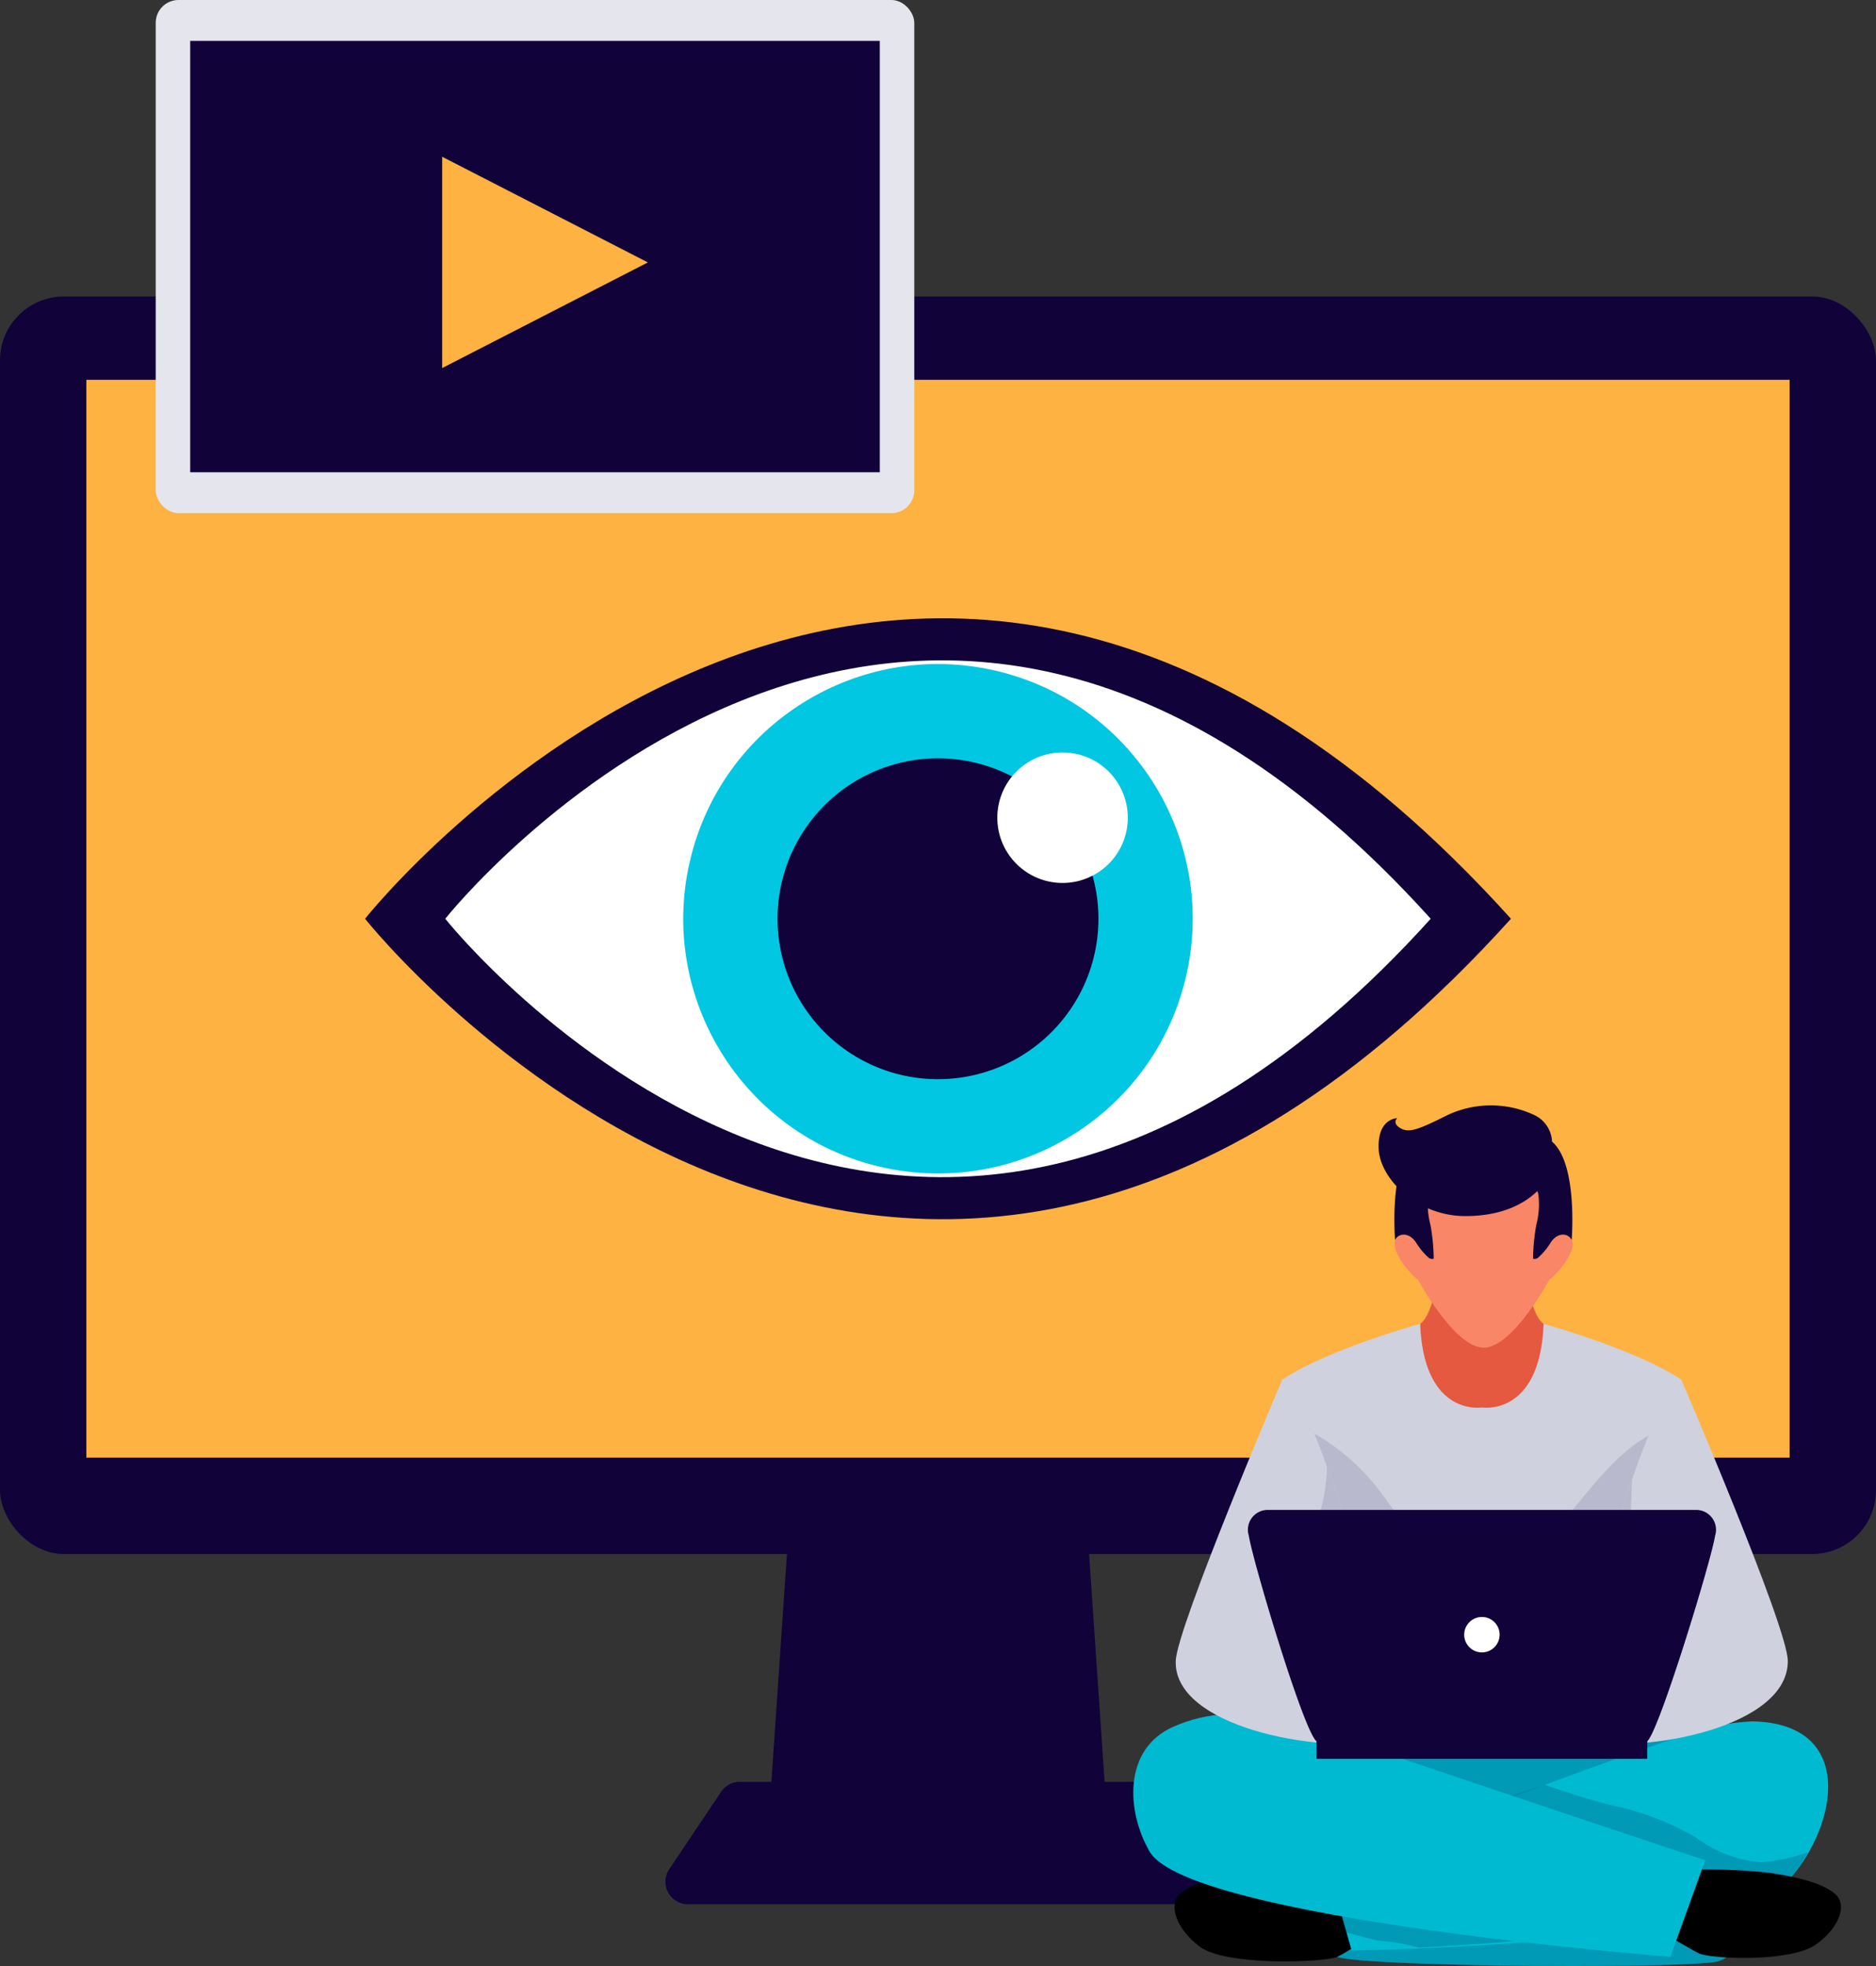 <svg xmlns="http://www.w3.org/2000/svg" width="127.681" height="133.811" viewBox="0 0 127.681 133.811">
  <rect x="0" y="0" width="127.681" height="133.811" fill="#333333" stroke="none"/>
  <g id="Grupo_91" data-name="Grupo 91" transform="translate(-159.598 -131.886)">
    <g id="Grupo_83" data-name="Grupo 83" transform="translate(159.598 152.066)">
      <path id="Caminho_154" data-name="Caminho 154" d="M217.421,224.977H194.036l1.922-28.191H215.5Z" transform="translate(-141.888 -118.691)" fill="#110239"/>
      <path id="Caminho_155" data-name="Caminho 155" d="M222.815,212.652a1.526,1.526,0,0,0-1.269-.677H194.57a1.528,1.528,0,0,0-1.27.677l-3.533,5.271a1.529,1.529,0,0,0,1.27,2.38h34.042a1.529,1.529,0,0,0,1.269-2.38Z" transform="translate(-144.218 -110.88)" fill="#110239"/>
      <rect id="Retângulo_73" data-name="Retângulo 73" width="127.681" height="85.589" rx="4.346" fill="#110239"/>
      <rect id="Retângulo_74" data-name="Retângulo 74" width="115.924" height="73.362" transform="translate(5.878 5.671)" fill="#FDB242"/>
    </g>
    <g id="Grupo_86" data-name="Grupo 86" transform="translate(236.729 207.122)">
      <path id="Caminho_156" data-name="Caminho 156" d="M239.953,212.848c-13.468-2.5-29.171-5.456-29.213-.241-.041,4.929,5.928,8.751,11.084,11.192,2.794-1.066,5.948-1.267,8.931-1.729,5.277-.816,10.454.027,15.736.017a21.145,21.145,0,0,0,8.416-6.23S250.332,214.772,239.953,212.848Z" transform="translate(-210.429 -167.096)" fill="#616161"/>
      <path id="Caminho_157" data-name="Caminho 157" d="M227.183,222.284c.427.22-4.721,2.655-4.311,2.857,2.2.692,23.906.816,25.9.3,3.439-.886-6.378-5.155-2.95-5.868,5.639-3.987,8.808-9.207,5.756-9.858-3.445-.734-8.827,1.081-12.308,1.445-2.653.277-4.188.456-6.707-.422l-8.475-.934c-8.689,1.726-10.479,4.853-10.569,4.812,0,1.239,6.339,3.793,12.019,6.8A6.062,6.062,0,0,1,227.183,222.284Z" transform="translate(-209.002 -167.185)" fill="#00bad1"/>
      <path id="Caminho_158" data-name="Caminho 158" d="M227.183,222.284c.427.22-4.721,2.655-4.311,2.857,2.2.692,23.906.816,25.9.3,3.439-.886-6.378-5.155-2.95-5.868,5.639-3.987,8.808-9.207,5.756-9.858-3.445-.734-8.827,1.081-12.308,1.445-2.653.277-4.188.456-6.707-.422l-8.475-.934c-8.689,1.726-10.479,4.853-10.569,4.812,0,1.239,6.339,3.793,12.019,6.8A6.062,6.062,0,0,1,227.183,222.284Z" transform="translate(-209.002 -167.185)" fill="#00547a" opacity="0.32" style="mix-blend-mode: multiply;isolation: isolate"/>
      <path id="Caminho_159" data-name="Caminho 159" d="M224.523,215.756l2.756,3.731s-2.992,2.09-3.828,2.461-7.6.647-9.366-.712c-1.588-1.219-2.135-2.816-1.322-3.571,1.037-.96,3.542-1.266,4.791-1.429C220.3,215.873,224.523,215.756,224.523,215.756Z" transform="translate(-209.581 -163.992)"/>
      <path id="Caminho_160" data-name="Caminho 160" d="M219.3,219.234l1.588,5.624s26.683-.4,29.47-4.493c3.58-3.695,5.029-10.96-2.184-11.107a15.511,15.511,0,0,0-4.652.936C233.736,213.494,219.3,219.234,219.3,219.234Z" transform="translate(-206.026 -167.334)" fill="#00bad1"/>
      <path id="Caminho_161" data-name="Caminho 161" d="M248.787,217.385a8.611,8.611,0,0,1-4.422-1.66,18.815,18.815,0,0,0-5.527-2.168c-1.685-.392-3.449-.983-4.8-1.445-7.756,2.517-14.735,5.654-14.735,5.654l1.245,4.408c.68.164,1.364.339,2.044.525a14.335,14.335,0,0,1,2.423.38c.168.045.336.077.506.107,7.668-.419,23.118-1.608,25.167-4.617a15.543,15.543,0,0,0,1.248-1.858A13.9,13.9,0,0,1,248.787,217.385Z" transform="translate(-206.026 -165.866)" fill="#00547a" opacity="0.32" style="mix-blend-mode: multiply;isolation: isolate"/>
      <path id="Caminho_162" data-name="Caminho 162" d="M235.26,216.015l-2.314,2.932s3.775,2.3,4.561,2.677,6.24.634,7.971-.607c1.551-1.115,2.12-2.621,1.367-3.365-.96-.948-3.339-1.314-4.526-1.51A39.966,39.966,0,0,0,235.26,216.015Z" transform="translate(-199.009 -163.912)"/>
      <path id="Caminho_163" data-name="Caminho 163" d="M249.464,218.888l-2.374,6.572s-32.772-2.582-35.438-7.156c-1.593-2.735-1.825-6.99,1.61-8.507,2.111-.933,5.1-1.413,9.347.05C233.172,213.482,249.464,218.888,249.464,218.888Z" transform="translate(-210.535 -167.509)" fill="#00bad1"/>
      <path id="Caminho_164" data-name="Caminho 164" d="M230.009,186.718h-4.64s-.668,6.32-1.878,7.073c0,0-1.493,7.467,4.2,7.467,6.888,0,4.2-7.467,4.2-7.467C230.679,193.038,230.009,186.718,230.009,186.718Z" transform="translate(-203.962 -178.925)" fill="#e45940"/>
      <g id="Grupo_84" data-name="Grupo 84" transform="translate(16.699)">
        <path id="Caminho_165" data-name="Caminho 165" d="M234.255,189.827c-.642-.739-1.414.386-1.414.386s1.061-4.179,0-6.012-4.5-.869-4.5-.869-3.44-.965-4.5.869,0,6.012,0,6.012-.772-1.125-1.414-.386,1.06,2.6,1.446,2.83c0,0,2.476,4.629,4.47,4.629s4.469-4.629,4.469-4.629C233.195,192.431,234.9,190.567,234.255,189.827Z" transform="translate(-221.194 -180.796)" fill="#f88667"/>
        <path id="Caminho_166" data-name="Caminho 166" d="M227.479,185.066s-2.6.457-2.894,1.856a5.541,5.541,0,0,0,.139,2.085,13.613,13.613,0,0,1,.223,2.3.4.4,0,0,1-.338-.059,4.756,4.756,0,0,1-.88-1.063c-.5-.724-1.205-.6-1.411-.145,0,0-.578-6.86,2.291-7.1S227.479,185.066,227.479,185.066Z" transform="translate(-221.198 -180.874)" fill="#110239"/>
        <path id="Caminho_167" data-name="Caminho 167" d="M226.829,185.066s2.6.457,2.894,1.856a5.51,5.51,0,0,1-.139,2.085,13.746,13.746,0,0,0-.221,2.3.4.4,0,0,0,.338-.059,4.8,4.8,0,0,0,.88-1.063c.5-.724,1.205-.6,1.41-.145,0,0,.578-6.86-2.291-7.1S226.829,185.066,226.829,185.066Z" transform="translate(-218.854 -180.874)" fill="#110239"/>
        <path id="Caminho_168" data-name="Caminho 168" d="M233.365,184.048a2.1,2.1,0,0,0-1.224-1.829,6.964,6.964,0,0,0-5.866,0c-2.026,1.013-2.641,1.242-3.231.9s-.217-.675-.217-.675-1.326-.012-1.263,2.046,2.6,4.614,5.9,4.614C232.513,189.107,234.147,185.579,233.365,184.048Z" transform="translate(-221.563 -181.571)" fill="#110239"/>
      </g>
      <path id="Caminho_169" data-name="Caminho 169" d="M235.02,191.389c-.244,6.348-4.2,5.692-4.2,5.692s-3.954.656-4.2-5.692c0,0-6.316,1.746-9.4,3.81a61.037,61.037,0,0,1,1.393,11.7l3.611,13.986,8.589-1.566,8.587,1.566,3.611-13.986a60.967,60.967,0,0,1,1.395-11.7C241.334,193.135,235.02,191.389,235.02,191.389Z" transform="translate(-207.093 -176.523)" fill="#d0d1de"/>
      <path id="Caminho_170" data-name="Caminho 170" d="M242.209,196.6c-3.925,2.093-5.834,6.907-9.647,9.266-3.945,2.441-6.737-2.489-8.655-5.055a14.914,14.914,0,0,0-6.314-5.026,59.533,59.533,0,0,1,.84,8.846l3.611,13.986,8.589-1.052,8.587,1.052,3.611-13.986a59.358,59.358,0,0,1,.819-8.711C243.151,196.14,242.664,196.361,242.209,196.6Z" transform="translate(-206.905 -174.26)" fill="#b8b9cd"/>
      <path id="Caminho_171" data-name="Caminho 171" d="M219.688,193.905s-7.159,16.811-7.244,19.127c-.164,4.484,9.643,6.3,14.116,5.476l1.82-.335S221.741,193.784,219.688,193.905Z" transform="translate(-209.554 -175.229)" fill="#d0d1de"/>
      <path id="Caminho_172" data-name="Caminho 172" d="M238.123,193.905s7.228,16.81,7.243,19.127c.029,4.535-9.643,6.3-14.116,5.476l-1.82-.335S236.07,193.784,238.123,193.905Z" transform="translate(-200.818 -175.229)" fill="#d0d1de"/>
      <path id="Caminho_173" data-name="Caminho 173" d="M219.724,197.8a11.755,11.755,0,0,1-.3,2.465c-.692,3.05-1.779,6.234-.637,9.332a49.7,49.7,0,0,0,3.525,6.972,5.628,5.628,0,0,0,1.239-.071l1.82-.335S222.328,204.988,219.724,197.8Z" transform="translate(-206.546 -173.224)" fill="#b8b9cd"/>
      <path id="Caminho_174" data-name="Caminho 174" d="M233.852,216.133a10.981,10.981,0,0,0,.866-4.5c-.106-3.116-.123-6.234-.073-9.352.021-1.348.056-2.653.135-3.931-2.532,7.182-5.35,17.532-5.35,17.532l1.82.335A7.4,7.4,0,0,0,233.852,216.133Z" transform="translate(-200.818 -172.941)" fill="#b8b9cd"/>
      <g id="Grupo_85" data-name="Grupo 85" transform="translate(7.83 27.532)">
        <rect id="Retângulo_75" data-name="Retângulo 75" width="22.509" height="1.334" transform="translate(4.643 15.605)" fill="#110239"/>
        <path id="Caminho_175" data-name="Caminho 175" d="M246.169,199.753h-29.13a1.349,1.349,0,0,0-1.3,1.754c.268,1.755,3.94,14.023,4.681,14.023h22.372c.651,0,4.413-12.268,4.682-14.023A1.349,1.349,0,0,0,246.169,199.753Z" transform="translate(-215.705 -199.753)" fill="#110239"/>
        <path id="Caminho_176" data-name="Caminho 176" d="M227.819,205.771a1.205,1.205,0,1,1-1.205-1.205A1.2,1.2,0,0,1,227.819,205.771Z" transform="translate(-210.716 -197.278)" fill="#fff"/>
      </g>
    </g>
    <g id="Grupo_88" data-name="Grupo 88" transform="translate(184.444 173.619)">
      <g id="Grupo_87" data-name="Grupo 87" transform="translate(0 0.349)">
        <path id="Caminho_177" data-name="Caminho 177" d="M176.006,180.126s36.475,46.014,77.989,0C212.481,134.114,176.006,180.126,176.006,180.126Z" transform="translate(-176.006 -159.676)" fill="#110239"/>
        <path id="Caminho_178" data-name="Caminho 178" d="M179.611,179.154s31.369,39.572,67.069,0C210.98,139.583,179.611,179.154,179.611,179.154Z" transform="translate(-174.152 -158.704)" fill="#fff"/>
      </g>
      <circle id="Elipse_4" data-name="Elipse 4" cx="17.334" cy="17.334" r="17.334" transform="translate(18.195 33.775) rotate(-76.959)" fill="#01c7e2"/>
      <path id="Caminho_179" data-name="Caminho 179" d="M216.384,176.889a10.919,10.919,0,1,1-10.919-10.918A10.919,10.919,0,0,1,216.384,176.889Z" transform="translate(-166.471 -156.09)" fill="#110239"/>
      <path id="Caminho_180" data-name="Caminho 180" d="M213.305,170.147a4.441,4.441,0,1,1-4.44-4.44A4.441,4.441,0,0,1,213.305,170.147Z" transform="translate(-161.392 -156.226)" fill="#fff"/>
    </g>
    <g id="Grupo_90" data-name="Grupo 90" transform="translate(170.196 131.886)">
      <g id="Grupo_89" data-name="Grupo 89">
        <rect id="Retângulo_76" data-name="Retângulo 76" width="51.628" height="34.925" rx="1.55" fill="#e5e6ed"/>
        <rect id="Retângulo_77" data-name="Retângulo 77" width="46.934" height="29.361" transform="translate(2.347 2.782)" fill="#110239"/>
      </g>
      <path id="Caminho_181" data-name="Caminho 181" d="M179.472,138.932v14.382l14-7.191Z" transform="translate(-159.976 -128.262)" fill="#FDB242"/>
    </g>
  </g>
</svg>
